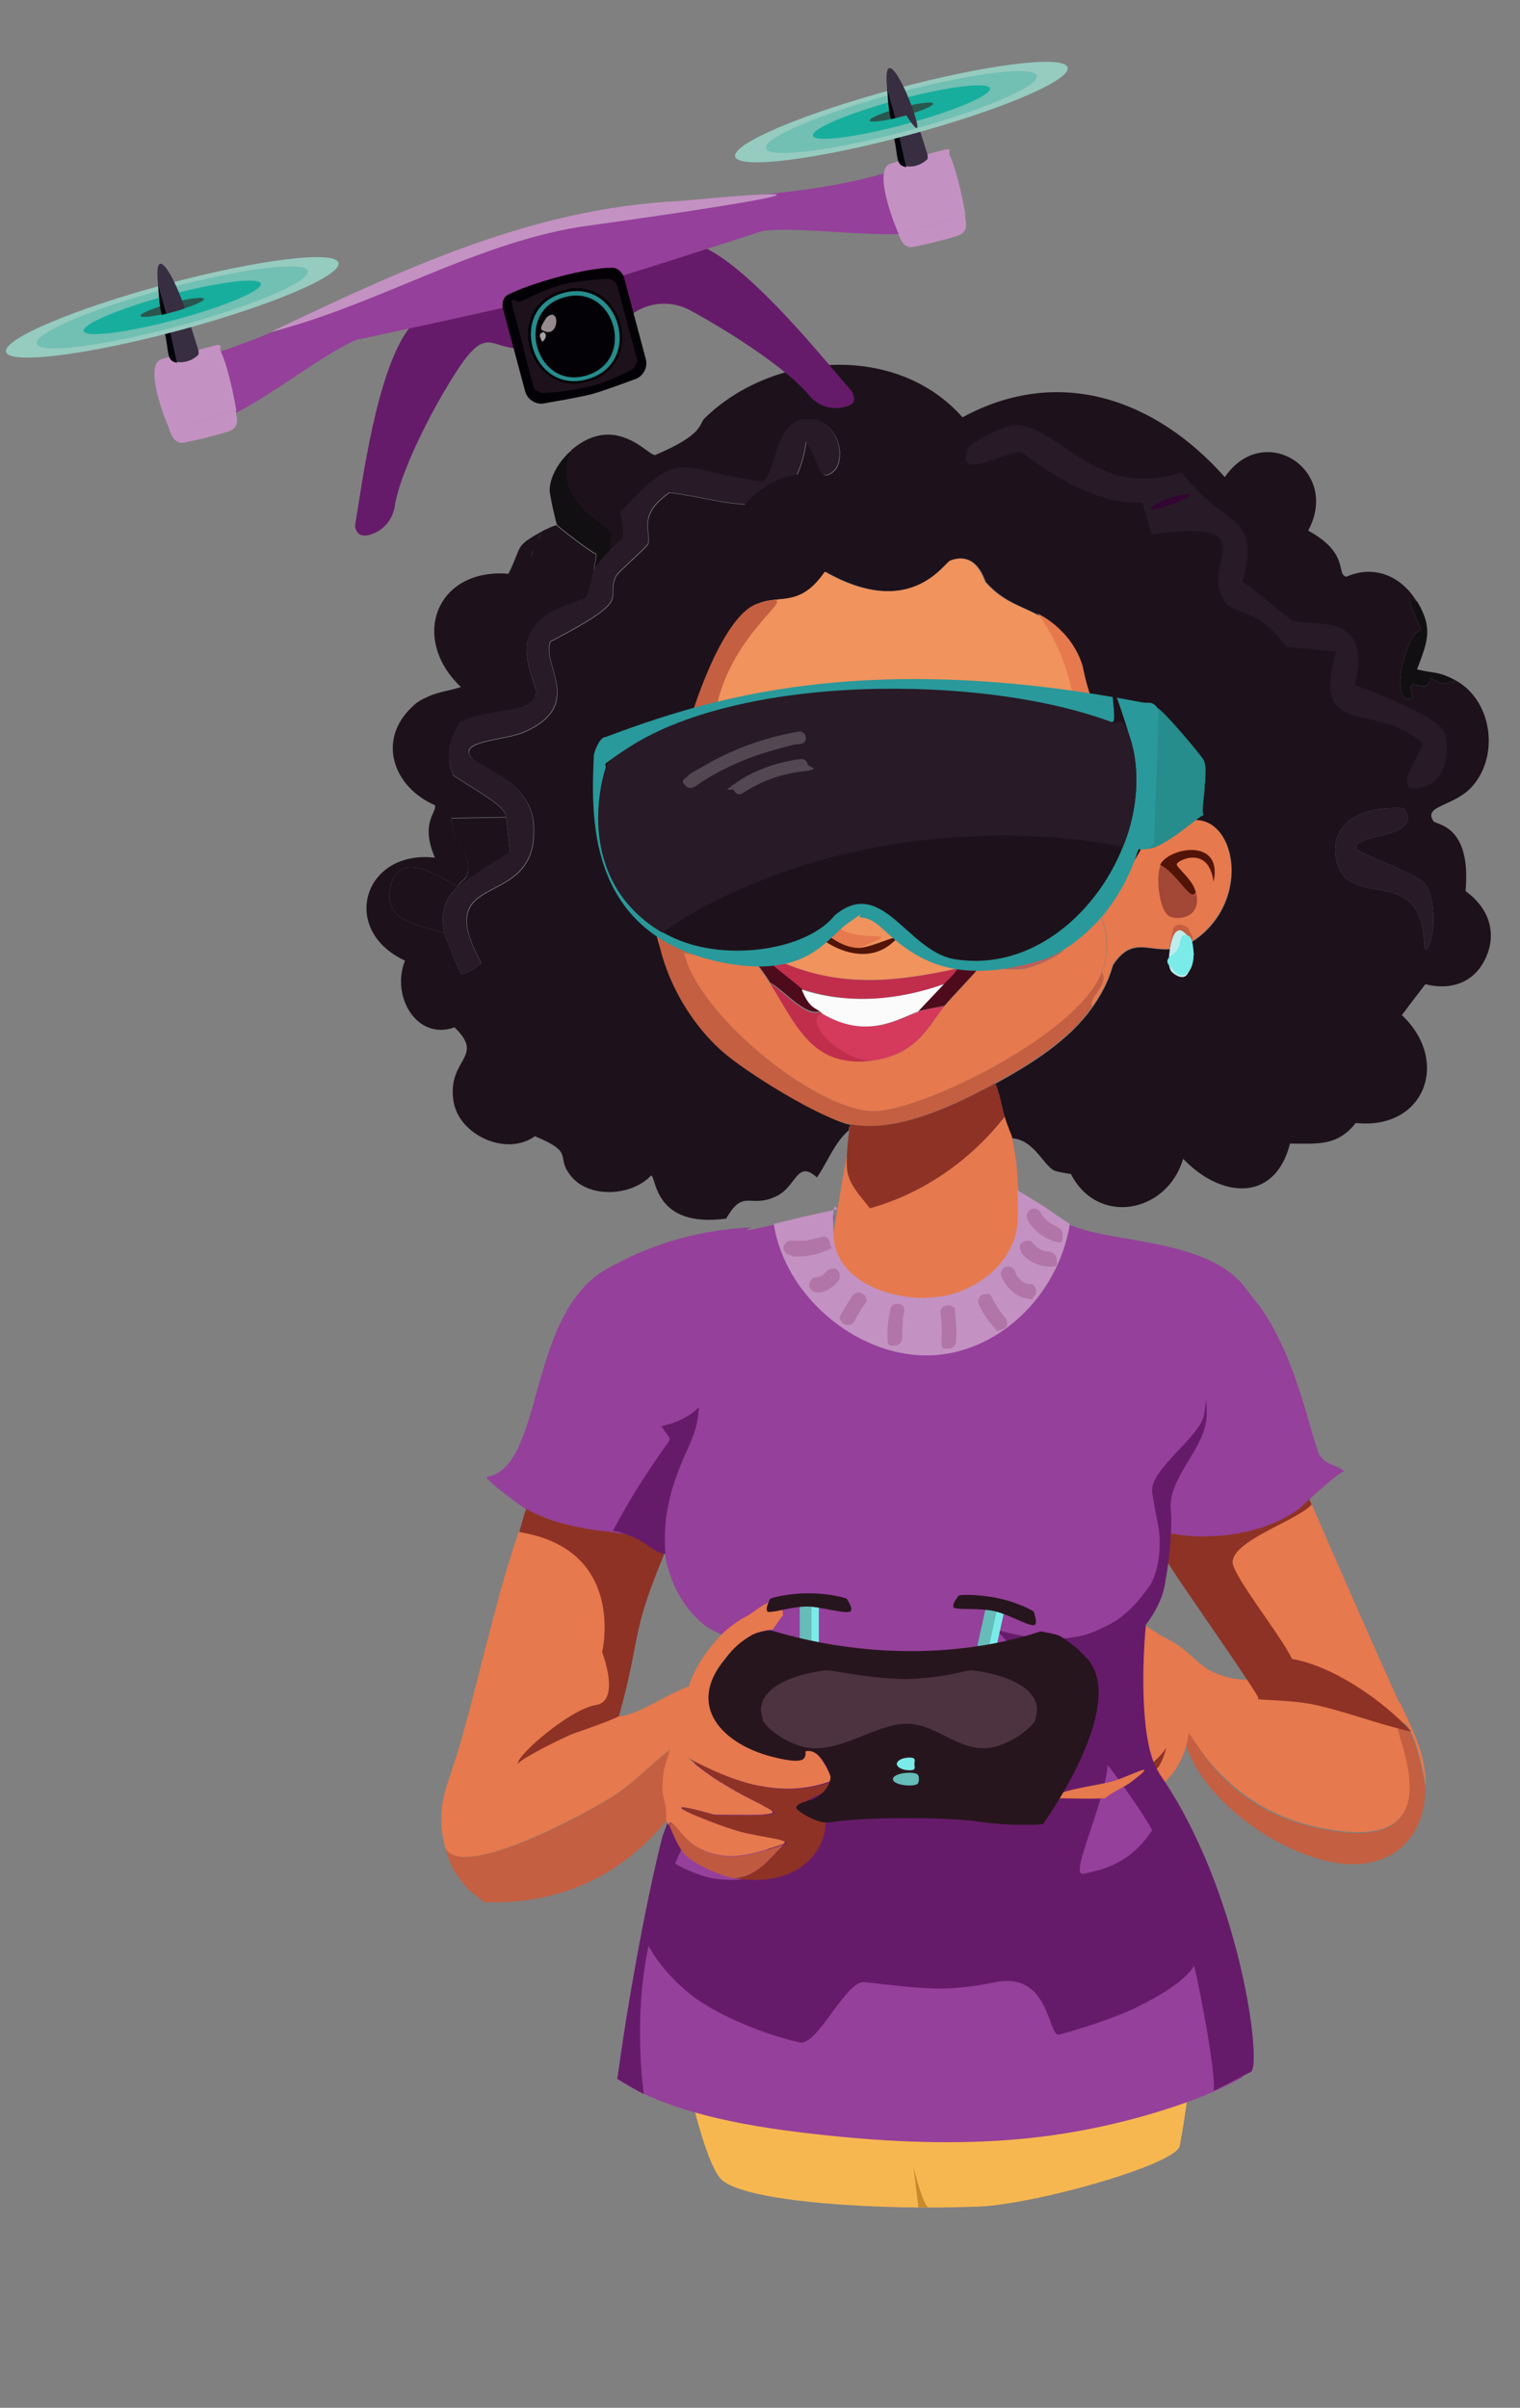 <?xml version="1.0" encoding="UTF-8"?>
<svg id="Layer_1" xmlns="http://www.w3.org/2000/svg" version="1.1" viewBox="0 0 310 491">
  <rect x="0" y="0" width="310" height="491" fill="#808080" stroke="none"/>
  <defs>
    <style>
      .st0 {
        fill: #29574f;
      }

      .st1 {
        fill: #72bfb3;
      }

      .st2 {
        fill: #c45f41;
      }

      .st3 {
        fill: #c05e58;
      }

      .st4 {
        fill: #03030a;
      }

      .st5 {
        fill: #8e3226;
      }

      .st6 {
        fill: #96cbc0;
      }

      .st7 {
        fill: #f7b750;
      }

      .st8 {
        fill: #a34737;
      }

      .st9 {
        fill: #a1a2a3;
      }

      .st10 {
        fill: #23110a;
      }

      .st11 {
        fill: #66bcb8;
      }

      .st12 {
        fill: #281a26;
      }

      .st13 {
        fill: #f0935d;
      }

      .st14 {
        fill: #bdeded;
      }

      .st15 {
        fill: #c12e4b;
      }

      .st16 {
        fill: #e5fdfe;
      }

      .st17 {
        fill: #958a8d;
      }

      .st18 {
        fill: #2e643c;
      }

      .st19 {
        fill: #fbfbfc;
      }

      .st20 {
        fill: #a9a1a0;
      }

      .st21 {
        fill: #fff;
      }

      .st22 {
        fill: #281f30;
      }

      .st23 {
        fill: #c9892d;
      }

      .st24 {
        fill: #e6794d;
      }

      .st25 {
        fill: #7aebe9;
      }

      .st26 {
        fill: #27151d;
      }

      .st27 {
        fill: #040106;
      }

      .st28 {
        opacity: .2;
      }

      .st29 {
        fill: #268c8c;
      }

      .st30 {
        fill: #511407;
      }

      .st31 {
        fill: #c392c2;
      }

      .st32 {
        fill: #bf5a41;
      }

      .st33 {
        fill: #661b6a;
      }

      .st34 {
        fill: #17ae9d;
      }

      .st35 {
        fill: #d53a5c;
      }

      .st36 {
        fill: #4d3340;
      }

      .st37 {
        fill: #95409b;
      }

      .st38 {
        fill: #29999b;
      }

      .st39 {
        fill: #120f12;
      }

      .st40 {
        display: none;
      }

      .st41 {
        fill: #320532;
      }

      .st42 {
        fill: #1d121b;
      }

      .st43 {
        fill: #382e41;
      }

      .st44 {
        fill: #4e0b1b;
      }

      .st45 {
        fill: #b175a7;
      }
    </style>
  </defs>
  <g>
    <path class="st39" d="M241.6,163.1c-2.4-1.4-1.3,3.7-8.4,4.2,0-5.8-1.1-8-5.4-12l.6-.6c1.7.5,11.8,4.9,12.2,5.4.7.8.6,1.8,1,3.1Z"/>
    <path class="st39" d="M241.6,163.1c.4,1.4.1,3.7.8,4.2-.9.2-6.8,6.1-9.6,5.7.3-1.7.4-4,.4-5.7,7.1-.5,6-5.6,8.4-4.2Z"/>
  </g>
  <path class="st2" d="M290.7,364.5c0,8.6-4.8,14.9-13.4,15.6-12.6,1-32.9-12.3-35.8-25.8.2-1.3-1-2.9.5-1.8,1.3,1,6.8,15.7,25.8,20.1,30.9,7.2,15.6-19.9,17.2-21,3-2.1,5.4,10.9,5.7,13Z"/>
  <path class="st24" d="M285.4,347.3c-6.7-14.9-11.8-26.5-18.3-41.5-8.5,7.2-19.9,7.5-19.9,7.5,0,0,9.5,23.3,11.4,27.8,8,1.6,18.3,2.3,23.8,9.1-6.5-1.7-14.2-5.2-20.6-6.6-4.1-.9-9.1-1.1-10.2-1.3-8-1.6-7.2-5.2-14.7-8.7-2.8-1.9-8.5-5-12.4-8.4,0,0-13.8-2.2-13.8-2.4-2.6-.1-8.5-2.7-10.4-2.1-.1,0-.3,0-.4,0-.9.6-.7,2.7-.3,3.7.6,1.3,10,4,9.5,4,8.4.6,18,18.1,15.4,20.8-11.5,12.3-19.9,2.6-19.3,12.1,0,0,0,0,0,0,.2,3.9,2.1,2.9,5.2,3.8-.5.7-.6,1.7-.1,2.1,1.4,1.3,19,2.1,25.2-2.1,3.9-2.7,6.3-6.8,6.9-11.5.2-1.3,6.5,14.4,25.5,18.8,30.9,7.2,15.6-19.9,17.2-21,3-2.1,5.4,10.9,5.7,13,0-7-2.6-11.2-5.3-17.3ZM228,332.3c.3,0,.6.3.9.6-.3-.3-.6-.5-.9-.6-.2,0-.6,0-1,0,.4,0,.7,0,1,0ZM230.6,352.2c-.2.2-.3.3-.5.5.2-.2.3-.3.5-.5ZM223.4,358c-.9.6-1.9,1.2-2.8,1.7-2.5,1.4-5.2,2.3-8,2.6,2.8-.3,5.4-1.3,8-2.6,1-.5,1.9-1.1,2.8-1.7ZM217.2,364.4c-.8.1-5.2,0-5.5,0h0c.3-.1,4.6.1,5.5,0ZM211.4,362.4c-.5,0-1,0-1.6,0,.5,0,1,0,1.6,0Z"/>
  <path class="st5" d="M205.3,360.7s8.3,2.6,17.5-.8,10-8.1,10-8.1c0,0,.2,3.2-1,4.2s-15.4,11.2-26.6,4.7Z"/>
  <path class="st5" d="M210.4,365.1s8.3,2.6,17.5-.8c3.3-1.2,5.3-3.3,6.8-4.5,2.7-2.3,3.2-3.5,3.2-3.5,0,0-.9,3.6-2.1,4.5s-8.1,5.8-16.9,5.9c-2.9,0-5.8.1-8.5-1.5Z"/>
  <g>
    <g>
      <g>
        <path class="st13" d="M214.8,162.6l3.8,17.6s1.9,2.8,3.1,2.3c3.1-1.3,5.4-6.9,5.4-13s-3.1-10.7-3.1-10.7l-9.2,3.8Z"/>
        <g>
          <g id="Background" class="st40">
            <path class="st9" d="M168.9,438.3c-58.6,0-117.2,0-175.8,0V46.9h391.4v391.4c-48,0-96.1,0-144.1,0l1.5-9.2c3.6-1.3,7.8-3.1,11.1-5,2.6-1.5,5.4-2.9,6.5-5.9-.4-5.3-1.8-10.4-3.1-15.5,60.1-43,76.7-107.7,26.8-167,.3-.1,2.9,0,6.7-2.3,8.6-5.3,10.7-15.8,6.7-24.7,15-3.1,20.4-20.7,8.8-31,1-3.5,0-7.4-2.7-9.9,13.8-11.4,10.9-30.5-5-37.8,2.6-12.6-9.9-22.3-21.8-21.4,3-16.1-10.3-29.5-25.8-21.6-13-13.8-35-20.3-52.4-11.1-15.9-16.1-52.6-10.7-63.4,9.2-12.6-10.2-33.2,1.3-28.9,17.4q-4.5,3.9-9,7.8c-11.8,1.2-19.4,14.7-13.9,25.4-12.6,6.4-14.2,24-1.5,31.3-14.2,3.6-20.5,24.1-6.1,31.7-2.5,13.3,10.4,16.5,10.7,17.6-2.2,6.1-1.2,11.8,3.1,16.6-26.8,21.5-39.4,57.5-34.4,91.2,5.5,37.6,35.2,65.9,66.1,85-.5,3.4-1.4,6.7-1.1,10.1,1.9,2.2,3.7,3.6,6.1,5.2,11.3,7.5,29.1,10.1,42.4,11.5l1.1,2.3Z"/>
          </g>
          <g>
            <g>
              <path class="st39" d="M241.6,163.1c-2.4-1.4-1.3,3.7-8.4,4.2,0-5.8-1.1-8-5.4-12l.6-.6c1.7.5,11.8,4.9,12.2,5.4.7.8.6,1.8,1,3.1Z"/>
              <path class="st39" d="M241.6,163.1c.4,1.4.1,3.7.8,4.2-.9.2-6.8,6.1-9.6,5.7.3-1.7.4-4,.4-5.7,7.1-.5,6-5.6,8.4-4.2Z"/>
            </g>
            <g>
              <path class="st39" d="M125,111.5c-1.2,1.6-2.7,2.9-3.8,4.6.1-1.1.5-2.1.4-3.2-1.2-.4-7.7-5.5-8-5.9-.2-.3-1.6-6.5-1.5-7.1.1-3.1,2.3-6.3,4.6-8.2-4.7,10.5,7.3,15,8,17,.4,1.1-.9,2.7.4,2.9Z"/>
              <path class="st39" d="M289,122.6c3.3,5.5,2.2,8.1,0,13.9,3.6.9,4.1.3,7.6,2.1l-.2.8c-.8-1.5-.5,1.3-4.6-1.1-.9,4.3-5.6-1.9-3.6,4-5.1,2.3-1.7-13,1.5-13.8.2-.7-4.3-8.7-.8-5.9Z"/>
              <path class="st12" d="M98.2,196.4c-.2,0-1.2,1.4-4,2.3-.4-.1-3.5-8-3.6-8.4-1.3-6.4,2.1-8.5,2.7-9.6q5.4-3.5,10.7-7.1-.4-3.5-.8-7.1c0-2.2-6.4-5.5-10.7-8.4-1.7-3.5-.8-7.9,1.5-11.1,6.8-3,15.2-1.3,15.3-6.3,0-.4-1.7-4.6-1.9-7.8-.6-8.6,11.3-10.2,12.2-11.3.4-.4,1.4-4.5,1.5-5.5,1.1-1.7,2.6-3,3.8-4.6,1.8-2.2,2.8-.3,1.5-7.1,12.4-13.7,11.6-8.6,28.9-6.3,2.6-.6,2.6-11.7,8-12.6,7.7-1.3,9.6,8.3,6.5,10.7-2.9,2.3-2.6-2.1-5.4-6.1-3,18.1-14.2,12.1-27.9,10.3-6.8,4.7-3.6,8.1-4.4,10.5-.2.6-6.1,5.7-6.5,6.5-2.4,5.1,4.2,4.2-13.4,13.4-1.9,4.8,7.2,13-5.5,18.5-3.7,1.6-13.3,1.7-10.7,5,2.1,2.6,12.2,4.8,12.8,13.9,1.1,18.2-21.6,8.2-10.7,28.1Z"/>
              <path class="st12" d="M290.9,193.7c-.1-.1-.2-.3-.4-.4-.3-14.7-9.8-10-15.5-13.8-3.7-2.4-6.3-15.5,11.3-14.7,4.5,6.4-11.2,5.1-9.6,8.4.4.8,12.1,4.9,13.8,6.9,2.4,2.9,2.4,11.1.4,13.6Z"/>
              <path class="st42" d="M93.3,180.7c-.6,1.1-4,3.1-2.7,9.6-4.6-1.7-12-2.1-11.1-8.6,1.4-10.4,12.6-.9,13.8-1Z"/>
              <path class="st42" d="M103.2,166.6q.4,3.5.8,7.1-5.4,3.5-10.7,7.1c.4-.7,1.7-1.6,1.9-2.1,1.6-4.3-3.5-7.5-3.1-11.8l11.1-.2Z"/>
              <g>
                <path class="st39" d="M128,163.1q-.5,3.8-1,7.6c-2.5-1.6-5.3-1.3-6.7-4.2l7.6-3.4Z"/>
                <path class="st34" d="M136.8,160.1c-1.1,2.8-2.2,4.3-2.3,7.6-2.7,1.5-.9-6.8,2.7-9.4l-.4,1.7Z"/>
              </g>
              <g>
                <path class="st42" d="M298.9,181.6c1.2-13.4-6-13.4-6.5-14.1-2.4-3.3,4.4-3,8-7.3,5.5-6.4,3.8-17.7-3.8-21.6l-.2.8c-.8-1.5-.5,1.3-4.6-1.1-.9,4.3-5.6-1.9-3.6,4-5.1,2.3-1.7-13,1.5-13.8.2-.7-4.3-8.7-.8-5.9-3.1-5.1-8.6-7.5-14.3-5-2.2-.4.8-4.7-7.8-9.4,6.7-12.4-9.1-22.5-17-10.9-14.1-15.9-33.8-22.9-53.5-12.2-13.4-15.2-38.7-13.4-52.6.2-1.3,1.3,0,3.2-10.1,7.5-1.6,0-8-8.6-17-1.1-4.7,10.5,7.3,15,8,17,.4,1.1-.9,2.7.4,2.9,1.8-2.2,2.8-.3,1.5-7.1,12.4-13.7,11.6-8.6,28.9-6.3,2.6-.6,2.6-11.7,8-12.6,7.7-1.3,9.6,8.3,6.5,10.7-2.9,2.3-2.6-2.1-5.4-6.1-3,18.1-14.2,12.1-27.9,10.3-6.8,4.7-3.6,8.1-4.4,10.5-.2.6-6.1,5.7-6.5,6.5-2.4,5.1,4.2,4.2-13.4,13.4-1.9,4.8,7.2,13-5.5,18.5-3.7,1.6-13.3,1.7-10.7,5,2.1,2.6,12.2,4.8,12.8,13.9,1.1,18.2-21.6,8.2-10.7,28.1-.2,0-1.2,1.4-4,2.3-.4-.1-3.5-8-3.6-8.4-4.6-1.7-12-2.1-11.1-8.6,1.4-10.4,12.6-.9,13.8-1,.4-.7,1.7-1.6,1.9-2.1,1.6-4.3-3.5-7.5-3.1-11.8l11.1-.2c0-2.2-6.4-5.5-10.7-8.4-1.7-3.5-.8-7.9,1.5-11.1,6.8-3,15.2-1.3,15.3-6.3,0-.4-1.7-4.6-1.9-7.8-.6,0-1.2,0-1.8,0,.6,0,1.1,0,1.8,0-.6-8.6,11.3-10.2,12.2-11.3.4-.4,1.4-4.5,1.5-5.5.1-1.1.5-2.1.4-3.2-1.2-.4-7.7-5.5-8-5.9-.9.2-1.8.7-2.7,1.1-.5.7-.8,1.4-1.2,2.1.3-.7.7-1.4,1.2-2.1-6.1,3.4-4.1,2.8-7.1,8.8-14.7-1.2-20.2,13.1-9.7,23.1-2.1.7-4.1.9-6.1,1.7-1.6.7-2.6,1.1-3.8,2.3-7.3,6.8-3.9,16.4,4.6,20.1.5,1.4-3.1,3.5,0,10.7-14.5-1.7-19.6,14.7-6.1,21-2.9,7.1,2.3,16.4,10.1,13.6,6.4,6.2-1.6,6.3-.2,15.1,1.1,6.9,10.8,11.3,16.6,7.1,8.2,3.4,4.2,4,7.1,7.8,3.6,5,12.6,4.5,16.6.2,1.1.3.5,10.8,15.3,8.8,3.6-6.3,4.8-1.9,10.3-4.6,4.1-2,4.1-7.5,8.2-3.8,2.2-3.1,3.5-7,6.5-9.6,0-.6.1-.7.4-1.1-5.9-1-20.5-12-25.3-16.2-8-7-12.7-13.3-12.6-24.1.1-.5-.3-6.4-1.1-8.2-.3-.7-.2-7.2,0-13-2.7,1.5-.9-6.8,2.7-9.4q-.2.9-.4,1.7c.1-.3,1.1-2.5,1.1-2.7,1.1-2,1.9-5.3,5-4.4q-.8-1.1-1.5-2.1c.8-7.2,6.1-24.7,13.4-27.9,4.3-1.9,8.4.9,13.6-6.5,17.5,9.9,24.3-1.8,25.6-2.3,5.3-2,6.8,4,7.1,4.4,6.1,6.9,12.3,4.3,17.6,13.8,2.1,3.7,2.7,8.6,5,12.2.9,1.5-.6,12.7.3,14.9,3.5,7.9,3.1,16.1.8,19.6,5.1-8.1,1.3,2.8,6.1-1.5.4-1,1.8-4.1,1.9-4.6.3-1.7.4-4,.4-5.7,0-5.8-1.1-8-5.4-12l.6-.6c1.7.5,11.8,4.9,12.2,5.4.7.8.6,1.8,1,3.1.4,1.4.1,3.7.8,4.2,9-2.2,13.1,14.5,2.5,23.3-8.2,6.8-12.6-1.9-17.8,5.9-.3.4-.7,3.6-4.2,8.6-4.7,6.8-12.7,11.8-19.9,15.7.9,2.2,1.3,4.6,1.9,6.9.5,1.8,1.5,3.9,1.5,4.2,4.4.4,6.1,5,8.4,6.5.4.3,2.7.7,3.6.8,5.4,10.6,19.6,8.1,22.9-3.1,7.4,7.8,18.6,9.3,21.8-3.1,5.6,0,9.6.6,13.4-4.2,14,1.5,19.4-12.6,9.4-22q2.4-3.2,4.8-6.3c4.7,1.2,9.2,0,11.7-4.2,3.2-5.4,1.6-11.1-3.4-14.7ZM108.8,112.1c-.2.6-.4,1.2-.6,1.8.2-.6.3-1.2.6-1.8ZM96.1,119.2c.4-.2.9-.3,1.3-.4.4,0,.9,0,1.3,0-.4,0-.9,0-1.3,0-.4,0-.9.2-1.3.4-.3.1-.6.3-.9.5.3-.2.6-.4.9-.5ZM92.5,124.1c0-.4.2-.8.3-1.2-.1.4-.3.8-.3,1.2-.1.6-.2,1.3-.1,1.9,0-.6,0-1.3.1-1.9ZM290.9,193.7c-.1-.1-.2-.3-.4-.4-.3-14.7-9.8-10-15.5-13.8-3.7-2.4-6.3-15.5,11.3-14.7,4.5,6.4-11.2,5.1-9.6,8.4.4.8,12.1,4.9,13.8,6.9,2.4,2.9,2.4,11.1.4,13.6Z"/>
                <g>
                  <path class="st12" d="M206.2,86.7c9.6-.9,16.6,15.6,34.8,9.6,8.8,11.7,16.3,8.1,12.4,22.4,2,1,9.5,7.6,10.1,7.8,4.2,1.5,16.6-2.2,12.8,13.2,3.6,1.2,16.4,6.3,18,9.2,1.8,3.3.6,9.9-3.2,11.3-8.9,3.1-.7-7.3-1-8.6-9.6-8.8-22.9-.6-17.6-18.7q-5.1-.5-10.1-1c-6.4-8.4-10.1-6.2-12.4-9-6.1-7.4,9.6-17.3-15.1-13.9q-1-3.2-1.9-6.5c-9.4.3-17.6-5.1-24.8-10.3-3.2-.2-13.1,6.2-10.9-.6.5-1.4,7.3-4.6,9-4.8Z"/>
                  <path class="st41" d="M242.1,100.8c2.4-.2-2,1.7-2.7,1.9-9.2,3.3-2.7-1.5,2.7-1.9Z"/>
                </g>
              </g>
            </g>
            <g>
              <g>
                <path class="st24" d="M224.7,198.3c-4.9,12.8-37.4,28.6-46.8,28.3-11.9-.4-35.6-19.8-38.4-32.3,4.2.9,8.5.9,12.6-.2.5.7,2.3,2.3,5,6.5,5.3,8.4,8.5,17.1,20.6,15.7,9.7-1.2,12-7.7,14.9-11.1,2.5-2.8,5.2-5.6,7.6-8.4,2.7.7,5.8,1.1,8.6.8,1.6-.2,9-3.1,8.2-4.6,1.8-.9,6.3-4.3,7.6-5.7,1.5,3.5,1.4,7.5,0,11.1Z"/>
                <path class="st3" d="M217.1,192.9c.8,1.5-6.6,4.4-8.2,4.6-2.8.3-5.9,0-8.6-.8.3-.4.5-1.1.8-1.5,5.2,1.1,11.3,0,16.1-2.3Z"/>
                <g>
                  <path class="st24" d="M222.8,205.2c-1.3-1.2,3.6-4.6,1.9-6.9,1.4-3.6,1.5-7.6,0-11.1,1.3-1.4,4.5-7.5,5.3-9.3.4-1,2.6-4.3,2.7-4.8,2.7.4,8.7-5.5,9.6-5.7,9-2.1,13.1,14.5,2.5,23.3-8.2,6.8-12.6-1.9-17.8,5.9-.3.4-.7,3.6-4.2,8.6Z"/>
                  <path class="st8" d="M243.9,181.8c1.4,5.4-3.7,6-5.5,5-1.9-1.1-2.8-7.9-1.7-10.3,3.2,1.3,6.6,8.2,7.3,5.4Z"/>
                  <path class="st30" d="M243.9,181.8c-.7,2.8-4-4-7.3-5.4,1.5-3.5,12.9-5.8,10.9,3.4-1-7.5-7.3-4.4-7.5-3.6-.2.6,3.2,3.1,3.8,5.5Z"/>
                </g>
                <path class="st13" d="M199.5,195.6c-1.3.3-2.5,1.5-4.2,1.9-14.5,3.1-26.7,4.1-40.1-3.4-.7-.4-1.5-.7-2.3-1.1,11.1-2.3,19.2-14.7,18.9-25.6,16.2-1.5,5.8,2.6,13.9,17.4,3.4,6.1,7.7,8.2,13.8,10.9Z"/>
                <g>
                  <path class="st44" d="M152.9,192.9c.8.4,1.5.7,2.3,1.1,1.8,2.8,5.6,5.1,8.4,7.6.1.1.7,2,1.9,3.2.5.5,1.3.9,1.9,1.3-3,1.4-7.5-4.3-10.3-5.7-2.6-4.2-4.5-5.8-5-6.5,0,0,0-.6-.4-1.1.4,0,.8,0,1.1,0Z"/>
                  <path class="st44" d="M201,195.2c-.3.4-.4,1.1-.8,1.5-2.4,2.9-5.2,5.6-7.6,8.4-1.1.2-4.6.9-5.4,1.1,1.7-2,3.6-3.8,5.4-5.7.9-1,2.1-1.9,2.7-3.1,1.7-.4,2.9-1.6,4.2-1.9l1.5-.4Z"/>
                  <path class="st35" d="M192.6,205.2c-2.9,3.3-5.2,9.9-14.9,11.1-7.3-.4-14-8.5-9.9-9.6,9.1,5.4,15.4,1.1,19.5-.4.7-.3,4.2-1,5.4-1.1Z"/>
                  <path class="st15" d="M167.4,206.3c.4.3.4.4.4.4-4.1,1,2.7,9.2,9.9,9.6-12.1,1.5-15.3-7.3-20.6-15.7,2.8,1.5,7.3,7.2,10.3,5.7Z"/>
                  <path class="st15" d="M195.3,197.5c-.6,1.1-1.8,2.1-2.7,3.1-9.4,3.4-19.5,4.3-29,1.1-2.8-2.5-6.6-4.9-8.4-7.6,13.5,7.5,25.6,6.6,40.1,3.4Z"/>
                  <path class="st19" d="M192.6,200.6c-1.8,1.9-3.6,3.8-5.4,5.7-4,1.4-10.4,5.8-19.5.4,0,0,0,0-.4-.4-.6-.4-1.4-.8-1.9-1.3-1.2-1.2-1.8-3.1-1.9-3.2,9.5,3.1,19.7,2.2,29-1.1Z"/>
                </g>
              </g>
              <g>
                <g>
                  <path class="st19" d="M211.7,176.5c1.4-1.5.8-1.1,1.1-2.7,0-.3,0-.8,0-1.1,0-.1,1-.3,0-2.3,2.3.5,5.3,3.5,5.4,5,0,5.6-15,6.4-21.6.8-3.3-2.8-.6-1.8.6-2.7,2.5-1.9,4.2-6.7,11.7-5.4,4,.7-2.8,0-4.4,2.9-3.1,5.6,3.3,9.8,7.3,5.5Z"/>
                  <path class="st16" d="M212.9,170.4c1,2,0,2.2,0,2.3l-1.1,1.1c-5,1.1-3.8-4.5,1.1-3.4Z"/>
                  <path class="st25" d="M212.9,173.8c-.3,1.5.2,1.2-1.1,2.7-2.3-1.3,0-1.2.4-2.7h.8Z"/>
                  <path class="st18" d="M212.9,173.8h-.8c-.1,0-.3,0-.4,0l1.1-1.1c0,.4,0,.8,0,1.1Z"/>
                </g>
                <g>
                  <path class="st42" d="M145.2,151.9c-5.2,6.6-6.3,23.8-6.1,22.9.4.6-3.5,15.8-3.8,15.3-3.1-5.4-7.6-16.8-1.5-29,1.5-3,7.2-8.9,11.5-9.2Z"/>
                  <path class="st13" d="M224.7,179.2c3.7-8.4-6.3-3.8-6.5-3.8,0,5.6-15,6.4-21.6.8-3.3-2.8-.6-1.8.6-2.7-.5-3.5,2.5-6.2,5.3-7.8s4.6-.8,6.9-.8,5.4,2.3,7.3,4.4c.6.8,10.7-14.4,10.9-14.5.2,0,1.4-3,1.3-3.6-.1-1.4-4.4-5-5.4-6.5-2.2-3.6-2.9-8.5-5-12.2-5.3-9.5-11.5-6.9-17.6-13.8-.3-.4-1.8-6.4-7.1-4.4-1.3.5-8.1,12.2-25.6,2.3-5.1,7.4-9.3,4.6-13.6,6.5-6.5,8.3-16.5,34-16.4,33.8-.8,3.1-2.3,6.9-2.4,10.4-.4,2.9-.4,10-.8,10.7-3.1,6.9-.8,14.5,0,16.1.1.2,11.2-.2,16.5-1,.4,0,.8,0,1.1,0,11.1-2.3,19.2-14.7,18.9-25.6,16.2-1.5,5.8,2.6,13.9,17.4,3.4,6.1,7.7,8.2,13.8,10.9l1.5-.4c5.2,1.1,11.3,0,16.1-2.3,1.8-.9,6.3-4.3,7.6-5.7,1.3-1.4,5.3-7.7,6.1-9.6-4.8,4.3-.9-6.5-6.1,1.5ZM165.5,170.8c-1.5-.3-.4,2.4-.8,2.9-.7,1-2.5-1.2-3.1,1,0,.4,0,1.3,0,1.5,3.8.8-3.1,9.2-4.4,9.2-1.1,0-2-3.8-5.4-3.4-1.6.2-8-1.2-11.7-6.9.3-2.1.8-5.8.9-6.1,0-.2-.1-1.2.4-2.1,3.3-5.7,15.9-6.9,21.8-6.7,1.6,3.1,2.4,7.2,2.3,10.7ZM202.3,144.7c-.9,0-1.8,0-2.7.1.9,0,1.8-.1,2.7-.1ZM194.7,146.1c-.4.2-.7.4-1,.6.3-.2.6-.4,1-.6Z"/>
                  <path class="st19" d="M154,168.5c-12.7,3.1.9,15.1,3.8,5.7.5-1.5.4-2.7.4-4.2.4,0,2.6,2.2,3.1,3.4,0,.2.4,1.1.4,1.1,0,.2,0,.5,0,.7s0,.6,0,.8c-1.3,4.5-14.2,4.1-19.5,2.3s-2.1-2.6-1.9-4.2c.7-5.2,12.3-8,13.8-5.7Z"/>
                  <path class="st24" d="M163.2,160.1c-5.9-.3-18.5,1-21.8,6.7-.5.9-.3,1.9-.4,2.1,5.2-7.5,21.2-5.6,20.3,4.6,0,.2.7,1.3,0,3.4-2.5,3.7-14.7,2.8-19.1,1.6-.3,0-2-.9-1.1.4,2.6,3.7,8.9,5.4,11,6,3.1.8,4.2.9,5.2.5,6.3-2.1,7.8-11.2,8.2-14.5s-.7-7.6-2.3-10.7Z"/>
                  <path class="st14" d="M157.9,174.2c-1.7,2.1-3.7,1.1-2.7-1.5,1.6-.3,2.2-2.7,3.1-2.7,0,1.5,0,2.7-.4,4.2Z"/>
                </g>
              </g>
            </g>
          </g>
        </g>
        <path class="st39" d="M138.3,179.4"/>
        <path class="st2" d="M136,186.3c3.8,4,10.5,7.4,15.7,6.7.4.6.3,1.1.4,1.1-4.1,1.1-8.4,1.1-12.6.2,2.8,12.5,26.5,31.9,38.4,32.3,9.4.3,41.9-15.5,46.8-28.3,1.7,2.2-3.2,5.6-1.9,6.9-4.7,6.8-12.7,11.8-19.9,15.7-8.3,4.5-19.9,10.1-29.4,8.4-5.9-1-21.5-10.7-26.2-14.9-7.5-6.6-13.7-18-13.6-28.8,0,0,2.2.8,2.3.8Z"/>
        <path class="st2" d="M145.2,148.6c-1.3.7-5.8,7.7-6.9,8.6.8-7.2,8.4-32.1,16.5-34.2,10.2-2.7-3.4,3.4-8,18.5-.7,2.2-.7,4.8-1.5,7.1Z"/>
        <g>
          <path class="st24" d="M175.1,193.3c-3.2-.1-5.9-2.2-8-4.2-1.5-7.9,2.6-.7,4.4.4,4.7,2.8,13.8-.2,3.6,3.8Z"/>
          <path class="st30" d="M167,189.1c2.1,2,4.9,4.1,8,4.2,2.9.1,11-4.3,6.7-.8-8.2,6.7-20.6-5.3-16.1-5.4.4,0,.3.9,1.3,1.9Z"/>
        </g>
        <path class="st24" d="M201,154.7c2.3-.2.6.5-2.3,1.8-4.6,1.9-7.6,5.4-5.3,15.6,0,.4-.3.3-.6.6q-3.5-1.1-7.1-2.3c-.3-12.2,4.5-14.7,15.3-15.7Z"/>
        <path class="st2" d="M242.3,189.3l.8,1.5c.8,1.5-2.3,2.3-2.3,2.3-.9.3-1.5.8-2.3,0l.8-3.8c.8-1.5,2.8-.3,3.1,0Z"/>
        <path class="st24" d="M229.3,151.1c-.1-3-3.2-2.9-5.4-6.1-1.9-2.7-3-8.8-3.1-9.2-2.3-7.6-9.2-10.7-9.2-10.7,0,0,10.7,13,6.9,30.6-.4-.1-3.2-1.7-3.8-1.8-4.2.5-.8,1.3,1.1,4.8,2.6,4.6,4,10.2,2.7,15.5,0,.2,0,1.4,0,1.4,0,0-.8,1.7-1.5,2.3-3.8,3.1-11.4,2.2-13.8,1.5-1.5-.4-3.8-1.5-3.8-1.5,0,0,2.3,6.9,15.3,6.9s11-9.8,11.5-12.2c.7-3.4,0-7.6-2.3-12.2,0-.2,5.4-7.7,5.4-9.2Z"/>
        <g>
          <path d="M137.5,158.3c0,.2.4,0,.8-.3,4.6-3.1,6.9-4.6,8.4-5.4,3.1-1.5,5.1-1.6,5.4-1.6,2.9-.9,13.5,2.8,9.7-2.9-3.4-5.2-13.1-1.2-17.2,1-1.3.7-7.1,5.8-7.1,9.2Z"/>
          <path d="M214.2,154.4c.4.5.6-1.8.2-3.1-3.1-8.3-21-6.9-22-3.2-1.5,5.4,8,.9,16.4,3.1,2.1.7,2.9.7,5.4,3.2Z"/>
        </g>
        <g>
          <path class="st14" d="M243,195.4c0-1.5,0-3.8-.8-4.6s-1.4-1.5-2.3-.8-1.4,3.5-1.5,5.4.3,2.6.8,3c1.5,1.2,2.5,1,3,.2,1.5-2.4.8-2.1.8-3.2Z"/>
          <path class="st25" d="M243.5,194.8c-.2-2.1-.3-3.7-1.2-4-2.3-.8-.8,2.3-3.1,3.8s-.4,2.5,0,3.1c2.6,3.2,4.4-.8,4.2-2.9Z"/>
        </g>
        <path class="st2" d="M219,167.1c0,.2-.3.5-.4.3-3-5.6-13.1-7-17-5.1s5.7-6.3,13.2-2.8,4,6.1,4.2,7.6Z"/>
        <path class="st10" d="M223.8,170c-3.3,1-5.5.6-6.7-.6-.3-.3-.6-.6-.8-.8-5.3-7.6-19.8-3.8-19,4.8,2.5-1.9,4.2-6.7,11.7-5.4,4,.7-2.8,0-4.4,2.9-3.1,5.6,3.3,9.8,7.3,5.5-2.3-1.3,0-1.2.4-2.7-.1,0-.3,0-.4,0-5,1.1-3.8-4.5,1.1-3.4,2.3.5,5.3,3.5,5.4,5,.3,1-.5,1.8-.4,1.8.8-.8,1.5-2.3.8-2.8,1.8,0,5.2-4.2,5.2-4.2Z"/>
        <path class="st2" d="M140.6,167.9s3.3-4.3,6.1-5.4c4.3-1.7,14.5-3.1,16.8-2.3s-8.9-3.5-16.2-.8c-1,.4-2.7,1.3-3.7,2.3-3.1,3.1-3.1,6.1-3.1,6.1Z"/>
        <path class="st10" d="M141.5,168.2h0c-2.4,2.1-5.6.3-5.6.3,0,0,1.1,2.8,3.6,3.3.1,0,.2,0,.4.1,0,1.4,0,1.7.4,2.3.7-5.2,12.3-8,13.8-5.7,0,0,.2.2.2.2.1.2.1.3,0,.4.1,0,.2-.2,0-.4,0,0-.1-.1-.2-.2-12.7,3.1.9,15.1,3.8,5.7-1.7,2.1-3.7,1.1-2.7-1.5-.7-.2-1.2-.4-1.6-.5.4.1.9.3,1.6.5,1.6-.3,2.2-2.7,3.1-2.7.4,0,2.6,2.2,3.1,3.4.9-9.9-14.1-12-19.8-5.2Z"/>
        <g>
          <g>
            <path class="st7" d="M207.7,436c-13.2,1.2-69.7-20.3-66.5-7.5.2.8,3.2,13.6,6.1,16.1,5.4,4.6,32.9,6.1,51.2,5.4,11,0,41.3-8.5,42.1-12.4.7-3.7.8-4.6,1.5-9.2-10.8,4-23,6.6-34.4,7.6Z"/>
            <path class="st23" d="M187.3,450.1l-1-8.2s2,8.2,3.1,8.2h-2Z"/>
          </g>
          <g>
            <path class="st37" d="M236.9,322.2s.4-5,.5-5.2,0-4.6,0-4.6c6.9,1.5,9.2.8,9.2.8,0,0,11.4-13.3,12.5-16.2.6-1.6,3.8-12.2,2.8-17-1.7-6.6-4.1-12.9-8.5-18.1-8.5-10-29.8-8.3-36.6-12.9-1.6,3.4-21.6,20.4-26.4,17.3.6,5.4-15.7,1.2-15.8.7-.2-2.5-4.5-10.3-5.2-13.4-.7-3.1,2-6.1,0-6.1-4.1,0-13.8,3.2-18.8,3.6-5.7.4-8.6.7-13.9,3.8-7.8,4.5-15.9,17.6-13.9,21.6,2.6,5.3,9.5,13.7,14.9,18.3,1.4,1.2,2.9-.7,3.8-2.2-2.5,5.9-7,15.1-6.1,22.8,1,8.7,5.3,13.7,8.4,16.1,2.1,1.6,6.9,3.1,6.9,3.1,0,0,3.9,4-.8,11.5s-7.6,10.9-14.5,28.5c-3.7,14.6-6.7,29.4-8.8,44.3-.2,1.6,0,3.4-.8,5,11.3,7.5,29.1,10.1,42.4,11.5,13.1,1.4,26.6,2,39.7.8,11.4-1,23.6-3.7,34.4-7.6,3.6-1.3,7.8-3.1,11.1-5-1.7-11.9-4.4-23.6-7.6-35.2-2.5-8.7-4.9-17.2-9.2-25.2-5.7-4.5-3.9-23.8-3-32.9l3.4-7.9Z"/>
            <path class="st33" d="M233.8,325.2s0,.1,0,.2c0-.1,0-.2,0-.2Z"/>
            <path class="st33" d="M233.9,325.4c0,.2,0,.5,0,.8,0-.4,0-.6,0-.8Z"/>
          </g>
          <path class="st37" d="M132,322.2"/>
          <path class="st33" d="M236.4,361.5c-3.7-5.3-3.6-20.4-2.7-30.2,1.8-2.3,3.3-5.2,3.8-7.8.7-2.7.3-12.1-2.1-18.9-1.2.2,3.5,9.7-.6,18.3-1.6,2.3-3.8,5.3-7.2,7.6-1.7,1-3.7,2-6,2.8-4.5,1.3-10.5,1.3-18.5-1,.5.1,27,30.7,32.9,42.8,5.7,11.8,12.4,48,11.5,51.2.4,0,5.2-2.6,7.6-3.8s-2.1-37.1-18.7-60.9Z"/>
          <path class="st33" d="M155,335.5c3.8,0,7.6-2.3,7.6-2.3-4.6,2.3-12.3,1.3-12.3,1.3,0,0,.9,1.4.8,3.8,0,2.6-1.2,6.2-3,9.4-3.1,5.3-5.5,9.9-7.3,13.7-2.1,3.7-3.7,7.8-4.7,10.4-.7,1.8-1,2.7-1,2.7-3.7,14.6-7.1,34.5-9.2,49.4,5.1,3.1,5.4,3.1,5.4,3.1,0,0-2.5-16.8,1.5-32.4,5.7-22.2,15-31.5,17.6-35.6,11.5-18.3,4.6-23.4,4.6-23.4Z"/>
          <path class="st37" d="M132.1,322.2"/>
        </g>
        <path class="st33" d="M244.2,396.4c-3.4-10.9-5-13.6-8.4-24.5-3.8,6.4-8.2,9-14.9,10.2-3.8.7,9.7-24.3,3.4-27.8-17.3-9.6-59.7-6.6-70.3-7.6-2.7-.3,4.7,35.9,2,35.5-3.4,1.3-7.2,1.4-10.8.8-2.8-.5-8.1-2.8-10.1-4.9-1.8,3.6-2,7.8-3,11.6-.4,1.3-.9,4.1-1,4.5,1.7,5,6.9,10.7,11.5,13.8s12.9,6.8,20.5,8.5c3.6.8,9.4-12.7,13.2-12.3,11.5,1.2,15.7,2.2,26.8,0s10.6,11.3,12.9,10.7c5.6-1.5,10.8-3.3,15.3-5.3,3.7-1.9,14.8-7.1,13-13Z"/>
      </g>
      <path class="st22" d="M229.4,175c-.1,1-.3,2.1-.4,3.1.1,0,.3-.2.4-.2,0-.1,0-.3,0-.4,0-.8,0-1.6,0-2.5Z"/>
      <g>
        <path class="st24" d="M207.2,236.7c-.2-1.6-.5-3.2-.8-4.8,0-.3-1-2.4-1.5-4.2-5.8,7.4-13.6,13.4-22.4,17-4.1-3.5-9.9-9.3-9.3-11.1-.8,2.3-3.1,18.3-3.8,20.6-3,8.9,7.7,13,13,13,13.8,0,23.3-7.1,22.9-9.2-.3-.6,1.5-1.7.6-2.7.6-.2,1.2-.6,1.7-1.2.7-.7,0-15.3-.4-17.6Z"/>
        <path class="st5" d="M204.9,227.7c-6.9,8.9-16.7,15.7-27.5,18.7-1.8-2.4-4.1-4.6-4.6-7.6-.3-2.2.1-6,.4-8.4,0-.6.1-.7.4-1.1,9.5,1.7,21.1-3.9,29.4-8.4.9,2.2,1.3,4.6,1.9,6.9Z"/>
      </g>
      <path class="st38" d="M234.3,118.2"/>
      <path class="st42" d="M156.1,120.5c0,0,.2,0,.2,0,6.8-1.3,12.2-11.5,19.9-5.9,7.1,5.1,16.1-6.9,24.4-9.6,1.6-.5,16,1.4,17.6,1,0-1.5-3.8-7.6-9.9-9.2s-11.5,3.8-13,2.3-3.8-2.3-3.8-2.3c0,0-10.7-5.4-16.9,2.9-1,.8-5.1-2.6-8.4-3-5.9-.7-12.2,2.5-16.5,9.1-.7,1.2-4.2,7.9-1.1,12.9s-4.7.3-8.5,5.7c-2.8,4-4.5,10.7-3.8,10.7,1.2,0,18.4-14.4,19.6-14.5Z"/>
      <g>
        <path class="st31" d="M188.9,264.7c-9,0-18.5-4.2-18.9-12.7s.8-5.4.8-5.4l-6.9,1.5-6.1,1.5c2.3,14.7,16.8,26.8,31.1,26.8s26.9-12,29.3-26.8c0,0-3.5-2.3-4.6-3.1s-6.1-3.8-6.1-3.8c0,0,.2,5,0,6.9-.8,8.5-9.6,15-18.6,15Z"/>
        <path class="st45" d="M161.6,256.2c2.4.2,4.8-.3,7-1.2s.6-.6.7-.9,0-.8-.2-1.2-.5-.6-.9-.7-.8,0-1.2.2c-.2,0-.1,0,0,0,0,0-.1,0-.2,0-.1,0-.2,0-.3.1-.2,0-.5.2-.8.2-.5.1-1,.3-1.5.3,0,0-.1,0-.2,0-.2,0-.1,0,0,0,0,0-.3,0-.3,0-.3,0-.5,0-.8,0-.5,0-1.1,0-1.6,0-.8,0-1.5.7-1.5,1.5s.7,1.4,1.5,1.5h0Z"/>
        <path class="st45" d="M167.1,263.6c.7-.1,1.5-.4,2.1-.8s1.3-.9,1.7-1.5c.1-.1.2-.3.3-.5,0-.2.1-.4.1-.6,0-.4-.2-.8-.4-1.1s-.7-.5-1.1-.4-.8.1-1.1.4-.5.6-.9.9l.3-.2c-.3.3-.7.5-1.1.6l.4-.2c-.4.2-.8.3-1.2.3s-.7.4-.9.7-.3.8-.2,1.2.3.7.7.9l.4.2c.3,0,.5,0,.8,0h0Z"/>
        <path class="st45" d="M174.2,269.5c.7-1.3,1.4-2.5,2.2-3.6s.2-.8.2-1.2-.4-.7-.7-.9-.8-.3-1.2-.2-.7.4-.9.7c-.8,1.2-1.5,2.4-2.2,3.6s-.3.8-.2,1.2.4.7.7.9c.7.4,1.7.2,2.1-.5h0Z"/>
        <path class="st45" d="M184,272.9c0-.9,0-1.9.1-2.8s0-.5,0-.7v.2c0,0,0-.1,0-.2,0-.1,0-.2,0-.3,0-.5.2-.9.3-1.4.2-.8-.2-1.7-1-1.8s-1.7.2-1.8,1c-.4,2-.7,4-.6,6s.7,1.5,1.5,1.5,1.5-.7,1.5-1.5h0Z"/>
        <path class="st45" d="M195,273.5c.1-1.9,0-3.9-.2-5.8s-.1-.8-.4-1.1-.7-.5-1.1-.4-.8.1-1.1.4-.5.7-.4,1.1c.3,1.9.3,3.9.2,5.8s.7,1.5,1.5,1.5,1.5-.7,1.5-1.5h0Z"/>
        <path class="st45" d="M204.9,268.6c-.3-.3-.5-.6-.7-.9l.2.3c-.8-1.1-1.5-2.2-2.1-3.4s-.6-.6-.9-.7-.8,0-1.2.2c-.7.5-.9,1.3-.5,2.1.8,1.7,1.9,3.2,3.1,4.6s.7.4,1.1.4.8-.2,1.1-.4.5-.7.4-1.1-.2-.7-.4-1.1h0Z"/>
        <path class="st45" d="M210.1,261.9c-.4,0-.7-.2-1.1-.3l.4.2c-.4-.2-.9-.4-1.2-.7l.3.2c-.4-.3-.7-.6-1-1l.2.3c-.3-.4-.5-.8-.7-1.2l.2.4c0-.1-.1-.3-.1-.4-.1-.4-.3-.7-.7-.9s-.8-.3-1.2-.2c-.7.2-1.3,1-1,1.8.8,2.3,2.8,4.2,5.2,4.7s.8,0,1.2-.2.6-.5.7-.9,0-.8-.2-1.2-.5-.6-.9-.7h0Z"/>
        <path class="st45" d="M214,255.2c-.2,0-.5,0-.7,0h.4c-.5,0-1-.2-1.5-.4l.4.2c-.5-.2-.9-.5-1.3-.8l.3.2c-.4-.3-.7-.6-1-1s-.7-.4-1.1-.4-.8.2-1.1.4-.5.7-.4,1.1.2.7.4,1.1c1.3,1.7,3.5,2.6,5.6,2.7s1.5-.7,1.5-1.5-.7-1.5-1.5-1.5h0Z"/>
        <path class="st45" d="M215.7,250.1c-.3,0-.5-.2-.8-.3l.4.2c-.6-.3-1.2-.6-1.7-1l.3.2c-.5-.4-.9-.8-1.3-1.3l.2.3c-.2-.3-.4-.6-.6-1-.4-.7-1.4-1-2.1-.5s-.9,1.3-.5,2.1c1.1,2,3.1,3.6,5.3,4.3s1.7-.3,1.8-1-.2-1.6-1-1.8h0Z"/>
      </g>
      <g>
        <path class="st37" d="M139.2,278.5s0,0,0,0c-4.3-6.8,5.2-22.7,13.9-28.2-16.5.8-26.8,7.2-28.3,7.9-17.7,8.6-13.4,41-25.6,43,.1.9,7.7,6.4,8.2,6.6,5.3,2.8,11.9,4.1,17.5,6,8,2.7,9.9,3.8,9.9,3.8,0,0-1-4.6,0-3.8s0-.7.2-2.2c2.3-15.8,6.6-28.6,4.2-33.2Z"/>
        <path class="st2" d="M135.2,365.5c-.1-5.1,1-6.5,1.5-8.7-3.8,2.9-7.1,6.4-11,9.1-4.8,3.3-32.2,18.3-34.9,10.6.7,3.2,1.4,4.6,3.4,7.2,2,2.6,2.7,2.5,4.5,4.2,15.1.5,27.6-5,37.3-16.7,0-.3.3-1.7-.7-5.7Z"/>
        <path class="st24" d="M225.4,366.7c-3.4.2-7.3,0-10.8,0,1.6-1.8,8.3-2.4,12.1-3.4,3.5-.9,10.5-4.9,4.1,0-1.7,1.3-3.8,2-5.4,3.4Z"/>
        <path class="st32" d="M159.8,376.2c-2.9,3-5.7,6.6-10.1,6.8-2.8-.5-8.1-2.8-10.1-4.9-1.1-1.2-2.4-4.1-3-5.7,0-2.4,2.4,2.4,5.4,4.2,6.3,3.6,11.5,1.6,17.7-.4Z"/>
        <path class="st5" d="M263.5,338.3c-2-4.4-11.9-16.8-12.1-19.6-.3-4.5,13.4-8.7,16.1-11.9-.9-1.9-1-3.2-1.8-5.1-4.9,4.9-10.8,9.3-17.3,11.3-1,.3-3.7.3-3.9.3-2.3,0-5.7-.6-5.7-.6,0,0-1.6,3.6-.7,5.8.7,1.6,16,23.2,18.5,27.6v.4c1.1.2,6.2.2,10.3.9,6.5,1.2,14.3,4.3,20.9,5.7-5.8-6.5-16.3-13.5-24.3-14.8Z"/>
        <path class="st5" d="M127.6,312.8c-1,0-2-.3-3-.4-5.9-.6-12.1-1.8-17.3-4.7-.5,1.3-1,3.5-1.4,4.7,4.7,2.3,16.8,18.7,15.8,24.8-.2,1.5-9.4,13.5-9.9,14.2-.4.6-8.4,7.9-8.1,9,1.5-.5,21.5-7.2,22.8-7.6.7-.6-1-2.1-.3-2.7,4.6-16.5,2.3-16.5,9.2-33-.4-1.3-.5-6.2.2-8.5.7-2.1-5.9,4.4-8.1,4.3Z"/>
        <path class="st5" d="M169.9,363.3c0,0,.7.7.7.9-.4,1.2-14.2,4-2.2,7.4,0,4.8-3.5,9-7.8,10.6-3.4,1.3-7.2,1.4-10.8.8,4.3-.2,7.2-3.9,10.1-6.8,2.4-1-4.7-1.4-9.1-2.7-6.1-1.8-19.7-7.5-4.9-3.4,23.1.2,8.1.3-5.4-11.6,9.2,5,19.2,8.6,29.5,4.7Z"/>
        <path class="st24" d="M164.5,356.8c-.9.2,2.1,3.5-7.1,1.1-9.9-2.5-17.4-10.2-9.5-19.7.7-.9,1.3-1.5,2.2-2.3,1-.8,2.6-2.1,3.7-2.7.7-.3,3.5-1.2,3.7-.8.8-1,1.4-2.1,2.2-3-.3-5.6-4.6-1.6-7.1,0-1.2.7-1.4.7-1.5.8-.6.4-2.2,1.5-2.6,1.9-3.1,2.6-6.9,7.7-8,11.8-4.5,1.5-10.5,6-14.4,6.1-.7.6-8.8,3.4-9.1,3.5-1.5.5-10.8,5.1-11.4,6.2-.3-1.7,10.7-11.2,15.9-12s1.3-10.8,1.3-10.8c0,0,5.1-21-17-24.5-4.7,13.2-9.4,35.5-12.9,46.3-2.3,7.2-3.9,10.1-2.2,17.8,2.7,7.7,30.1-7.4,34.9-10.6,4-2.7,7.2-6.2,11-9.1-.5,2.2-1.6,3.6-1.5,8.7,1.1,4,.7,5.4.7,5.7,0,0,.7,1.1.7,1.1,0-2.4,2.4,2.4,5.4,4.2,6.3,3.6,11.5,1.6,17.7-.4,2.4-1-4.7-1.4-9.1-2.7-6.1-1.8-19.7-7.5-4.9-3.4,23.1.2,8.1.3-5.4-11.6,9.2,5,19.2,8.6,29.5,4.7-.6-2-3-6.9-5.4-6.4Z"/>
        <g>
          <rect class="st11" x="163.1" y="327" width="3.8" height="8.4" rx=".8" ry=".8"/>
          <rect class="st25" x="165.5" y="327" width="1.5" height="8.4" rx=".7" ry=".7"/>
        </g>
        <path class="st26" d="M172.8,326.1c0-.2-3.6-1.2-7.9-1.2s-7.9,1-7.9,1.2-1,1.9-.5,2.5c0,0,0,0,0,0,0,0,0,0,.1.1,0,0,0,0,0,0,0,0,0,0,.1,0,0,0,0,0,.1,0,0,0,0,0,0,0,0,0,0,0,0,0,1.3.1,4.8-1.1,7.8-1.1s9,2,9,.7,0,0,0,0c.2-.7-.9-2.2-.9-2.3Z"/>
        <g>
          <g>
            <rect class="st11" x="200.4" y="328" width="3.8" height="8.4" rx=".8" ry=".8" transform="translate(76.4 -35.8) rotate(12.5)"/>
            <rect class="st25" x="202.7" y="328.2" width="1.5" height="8.4" rx=".7" ry=".7" transform="translate(76.5 -36.1) rotate(12.5)"/>
          </g>
          <path class="st26" d="M211,328.8c0-.2-3.2-2-7.5-2.9s-7.9-.7-8-.5-1.4,1.6-1,2.4c0,0,0,0,0,0,0,0,0,0,0,.1,0,0,0,0,0,0,0,0,0,0,.1,0,0,0,0,0,.1,0,0,0,0,0,0,0,0,0,0,0,0,0,1.3.4,4.9,0,7.9.6,3.7.8,8.3,3.9,8.6,2.6s0,0,0,0c.3-.7-.4-2.4-.4-2.5Z"/>
        </g>
        <g>
          <path class="st26" d="M221.7,338.2c-.8-.9-1.7-1.8-2.6-2.5s-2.3-1.8-3.2-2.2c-.7-.3-3.3-.8-3.7-.8s-10.4,4-26.5,4-28-4.2-28.3-4.2c-1.3-.1-3.3.5-4,.9-3.4,1.9-4.8,4-5.5,4.9-8.1,9.6-.5,17.3,9.4,19.9,9.2,2.4,6.2-1,7.1-1.1,2.5-.5,4.4,3.1,5,5.2,0,0,0,3.1-3.9,4.7-.6.2-3,.7-3.1,1.6,0,.5,1.6,1.5,3.3,2.3s2.9.9,4.4.6c6.9-1,22.8-1,29.7,0s12.9.5,12.9.5c0,0,17.3-23.9,9.2-33.6Z"/>
          <path class="st36" d="M198.6,340.7c-1.1-.5-4.3,1.4-13.8,1.7-9.5-.2-15.8-2.2-16.9-1.7-.1,0-13,1.4-12.7,8.3q.2.9.4,1.9c1.2,1.9,4.1,4,7.5,5.1,7.1,2.4,15.1-4.4,21.7-4.5s11.6,6.9,18.8,4.5c3.3-1.1,6.2-3.2,7.5-5.1q.2-.9.4-1.9c.3-6.9-12.6-8.3-12.7-8.3Z"/>
          <path class="st25" d="M182.9,359.7c0-.7,1.2-1.3,2.6-1.3s1,.6,1,1.3.4,1.3-1,1.3-2.6-.6-2.6-1.3Z"/>
          <path class="st11" d="M187.4,362.8c0,.7,0,1.3-1.9,1.3s-3.4-.6-3.4-1.3,1.5-1.3,3.4-1.3,1.9.6,1.9,1.3Z"/>
        </g>
        <path class="st2" d="M195.1,372.7"/>
        <path class="st2" d="M196.6,368.7"/>
      </g>
      <path class="st33" d="M141.1,293.4c1.3-2.8,1.4-6.2,1.4-6.2,0,0,0-.1,0-.2-3.1,3.1-7.6,3.8-7.6,3.8,1.4,2.4,2.3,2.3,1.1,3.7-4,5.7-7.2,10.5-11,17.7,1.5,0,5.3,1.7,6.1,2.3,1.8,1.2,3.9,2.7,4.6,2.3-.6-8.2,1.3-14.1,4.6-21.4.3-.7.6-1.4.9-2.1Z"/>
      <path class="st37" d="M269.3,297.1c-1.7-2.6-5-22.5-14-32.7,0,.4-.2.8-.2,1.2-1.4,5.1-3.4,9.9-5.9,14.3.8,11-5.4,22.2-6.5,33.2,8.4.8,16.9-1.5,22.2-5.4.4-.3,7.3-6.9,9.2-7.7-1.4-1.3-3.6-1.2-4.7-3Z"/>
      <path class="st33" d="M238.8,308.2c-.8-7,7.1-12.6,7.3-19.6,0-.4,0-3.1-.1-3.1-.1,1-.3,1.9-.4,2.8-.7,4.8-11.3,11.3-10.6,16.1,1.5,9.9,3,10.5,1.6,20.2,1.5.1,2.6-13.6,2.2-16.4Z"/>
    </g>
    <g>
      <g>
        <path class="st29" d="M245.8,159.8c0-1.9.3-3.5-.3-4.8-.4-.8-7.7-9.6-9.5-10.7-.4.4-3.2.7-3.6,1.1,1.8,8.4,4.3,10.4,2.8,19.1-.4,2.7-1.1,6-1.9,8.5,3,1.1,11.1-6.6,12.2-6.8-.6-.8.3-4.3.2-6.5Z"/>
        <g>
          <path class="st38" d="M233.3,173.2h-1.1c-1.1-.1-1.9-1-1.9-2.1l.9-25.9c0-1.1,1-1.9,2.1-1.9h1.1c1.1.1,1.9,1,1.9,2.1l-.9,25.9c0,1.1-1,1.9-2.1,1.9Z"/>
          <path class="st38" d="M233.3,143.3c-57.5-11.1-89.5-.6-109.8,7-1.3,0-2.4,3.3-2.4,3.8-.4,11.1-2.1,36,25.4,42,18.1,3.9,22-4.8,26.5-7.9s1.4-1.2,2.6-1.1c2,.1,3.5,1.5,4.3,2.2,6.6,6.2,14.7,12.1,33.2,6.3,2.3-.7,17.6-8,20.7-29.7.4,0,.2-15.8,2.1-18.1.7-.8.2-4-2.6-4.5Z"/>
          <g>
            <path class="st42" d="M226.8,147.3c-31.5-12-94,1.9-99.6,5.8s-3.1,1.9-3.8,3.9c-4.1,13.5,1.5,34.6,23.5,36.7,9.8.9,19.4-2.1,23.3-7,9.7-8.2,14.8,7.3,24.5,8.9,23.3,3.8,42.2-24.7,35.8-45.1s-2-2.6-3.7-3.3Z"/>
            <path class="st12" d="M229,172.7c3.3-7.6,3.4-16.6,1.5-22.1s-1.9-2.7-3.7-3.3c-26.1-9.9-76.7-10-99.6,5.8-2,1.4-3.2,1.9-3.8,3.9-2.7,9.2-2.8,24.7,11.7,33.2,11.6-8.4,31.5-16.5,53.3-18.9,14.8-1.6,29.1-1,40.6,1.4Z"/>
          </g>
        </g>
      </g>
      <g class="st28">
        <path class="st21" d="M141.6,160.5c4.9-3.5,10.6-6,16.4-7.6s3.5-.9,5.3-1.2,1.1-2.8-.5-2.5c-6.4,1.1-12.7,3.3-18.4,6.5s-3,1.8-4.4,2.8-.5,1.3-.1,1.8,1.2.5,1.8.1h0Z"/>
      </g>
      <g class="st28">
        <path class="st21" d="M151.5,161.7c3.7-2.4,7.9-3.9,12.2-4.4s1.1-.8,1-1.5-.8-1.1-1.5-1c-4.5.6-9.1,2.1-12.9,4.7s-.9,1-.6,1.7,1.1,1,1.7.6h0Z"/>
      </g>
    </g>
    <g>
      <path class="st33" d="M83.8,66.5c-7.1,8.5-10.1,33.4-11.4,40.7.3,2.2,1.8,2.3,3.5,1.7,2.5-.9,4.2-3.1,4.6-5.6.9-6.3,6.9-18.7,12.5-27.4s6.8-5.7,11.1-5,11.5,1.7,14.7.9c2.8-.7,5.9-3.7,8.9-6.7,3.4-3.4,8.7-4.1,12.9-1.9,9.1,4.9,20.3,12.4,24.3,17.3,1.6,2,4.2,3.1,6.8,2.6s2.9-1.2,2.1-3.2c-5-5.7-20.2-24.9-30.3-29.5-14-6.3-49.7,4.2-59.5,16Z"/>
      <g>
        <path class="st37" d="M192.4,32.4c0,0-1.3.1-1.7.3.2,0-6.3,1.6-6.4,1.4-18.3,6.3-37.8,5.6-56.7,8.4-9.7,3-19.8,5.2-29.4,8.5-14.6,4.9-28.1,12.6-42.9,16.8-6.3,2.6-12.8,4.9-19.5,6.6-.5,0-.8.1-.8,0-.4.1-1.5.6-1.6.6-1,.6-1.3,1.7-1,2.6s3.4,6.5,5.2,8.1c5.8,5.3,25.1-12.2,35.1-16.4,0,0,33-7,42.3-9.5s40.5-12.7,40.5-12.7c10.8-1.4,36.2,4.1,38.7-3.3.7-2.3.8-8.5.4-9.6s-1-1.7-2.2-1.8Z"/>
        <path class="st31" d="M138.6,41c-30.1,1.4-56.6,14-83.4,26.7,21.4-5.4,40.8-17.7,62.8-21.4,21-2.9,66.7-9.6,20.5-5.3Z"/>
      </g>
      <g>
        <path class="st27" d="M124.9,54.6c1.1,0,2.1,1,2.4,2.1l4.4,16.5c.5,1.8-.6,3.7-2.4,4.2,0,0-6.4,2.4-8.7,3s-9.3,1.8-9.3,1.8c-1.8.5-3.7-.6-4.2-2.4l-4.5-16.8c-.3-1.1,0-2.4,1-2.9,4.9-2.5,16.4-5.6,21.3-5.5Z"/>
        <g>
          <path class="st42" d="M123.7,56.9c1-.1,2,.5,2.2,1.5l4.1,15.2c-.2.4-.5,1.1-.8,1.5-.5.4-4.4,2.5-8.6,3.6-4.6,1.2-9.4,1.5-10.1,1.4-.3,0-1.3-.5-1.5-.8-.5-.9-2.8-10.9-4.1-15.4s.3-2.1,1.2-2.4,4.7-2.4,8.4-3.4,9.1-1.2,9.1-1.2Z"/>
          <g>
            <path class="st27" d="M113.8,59.5c12.6-4.6,18.3,13.9,7.1,18-12.5,4.5-18.6-13.8-7.1-18Z"/>
            <path class="st29" d="M113.8,60.1c11.9-4.5,17.6,12.8,7,16.9-11.7,4.5-17.6-12.8-7-16.9Z"/>
            <path class="st27" d="M114,61c11-4.4,16.3,12.5,5.5,15.6-9.9,2.8-14.4-12-5.5-15.6Z"/>
            <g>
              <path class="st27" d="M110.6,69.7c.8-.4,1.1-1.5.2-2,0,0,0-.2.1-.2,3.2,1.4,3.3-5.2.6-2.8,4.2-6.5,13.8-2.7,12.9,5-.6,5.2-7.7,7.9-11.7,4.5-1-.9-3-4.2-2.1-4.4Z"/>
              <path class="st17" d="M110.9,67.5c-.8-.3-.8-.7.6-2.8,2.8-2.4,2.6,4.3-.6,2.8Z"/>
              <path class="st20" d="M110.8,67.7c.9.4.5,1.5-.2,2-.9-1.6-.4-1.7.2-2Z"/>
            </g>
          </g>
        </g>
      </g>
      <path class="st31" d="M48.1,83.8l-13.5,3.8c-1.1-2.3-5-12.6-2-14.2,1-.5,7.2-1.8,10.3-2.7s1.7.1,2.1.9c1.5,3,3,10.6,3.2,12.2Z"/>
      <g>
        <path class="st43" d="M36,73.9l-2.2-9.9c.6-.2,3.8-1.2,4.1-.7l2.5,7.9c.1.4.2.9,0,1.2-1.5,1.4-3.2,1.6-4.4,1.4Z"/>
        <path class="st4" d="M33.9,64.1l2.2,9.9c-2.7-.6-1.1-2.4-3.4-9.4,0-.3.9-.4,1.2-.5Z"/>
      </g>
      <g>
        <ellipse class="st6" cx="35.1" cy="62.7" rx="35.1" ry="4.9" transform="translate(-15 11.2) rotate(-15)"/>
        <ellipse class="st1" cx="35.1" cy="62.7" rx="28.6" ry="4" transform="translate(-15 11.2) rotate(-15)"/>
        <ellipse class="st34" cx="35.1" cy="62.7" rx="18.7" ry="2.6" transform="translate(-15 11.2) rotate(-15)"/>
        <ellipse class="st0" cx="35.1" cy="62.7" rx="6.7" ry=".9" transform="translate(-15 11.2) rotate(-15)"/>
      </g>
      <g>
        <path class="st43" d="M33.9,64l-1.7-6.3c-.8-8.5,3.3-1.5,5.5,5.2,0,0-1.5.5-1.6.5l-2.2.6Z"/>
        <path class="st4" d="M33.9,64l-.9.2c-.6-2.1-.6-4.4-.8-6.5l1.7,6.3Z"/>
      </g>
      <path class="st31" d="M196.8,43.9l-13.5,3.8c-1.1-2.3-5-12.6-2-14.2,1-.5,7.2-1.8,10.3-2.7s1.7.1,2.1.9c1.5,3,3,10.6,3.2,12.2Z"/>
      <path class="st31" d="M196.8,43.9c.2,1.7.8,3.2-1.3,4.1-.8.4-9.1,2.5-9.8,2.4-1.7-.1-2.2-2.1-2.5-2.7l13.5-3.8Z"/>
      <g>
        <path class="st43" d="M184.7,34l-2.2-9.9c.6-.2,3.8-1.2,4.1-.7l2.5,7.9c.1.4.2.9,0,1.2-1.5,1.4-3.2,1.6-4.4,1.4Z"/>
        <path class="st4" d="M182.6,24.2l2.2,9.9c-2.7-.6-1.1-2.4-3.4-9.4,0-.3.9-.4,1.2-.5Z"/>
      </g>
      <g>
        <ellipse class="st6" cx="183.8" cy="22.8" rx="35.1" ry="4.9" transform="translate(.4 48.4) rotate(-15)"/>
        <ellipse class="st1" cx="183.8" cy="22.8" rx="28.6" ry="4" transform="translate(.4 48.4) rotate(-15)"/>
        <ellipse class="st34" cx="183.8" cy="22.8" rx="18.7" ry="2.6" transform="translate(.4 48.4) rotate(-15)"/>
        <ellipse class="st0" cx="183.8" cy="22.8" rx="6.7" ry=".9" transform="translate(.4 48.4) rotate(-15)"/>
      </g>
      <g>
        <path class="st43" d="M182.6,24.1l-1.7-6.3c-.8-8.5,3.3-1.5,5.5,5.2s-1.5.5-1.6.5l-2.2.6Z"/>
        <path class="st4" d="M182.6,24.1l-.9.2c-.6-2.1-.6-4.4-.8-6.5l1.7,6.3Z"/>
      </g>
      <path class="st31" d="M48.1,83.8c.2,1.7.8,3.2-1.3,4.1-.8.4-9.1,2.5-9.8,2.4-1.7-.1-2.2-2.1-2.5-2.7l13.5-3.8Z"/>
    </g>
  </g>
</svg>